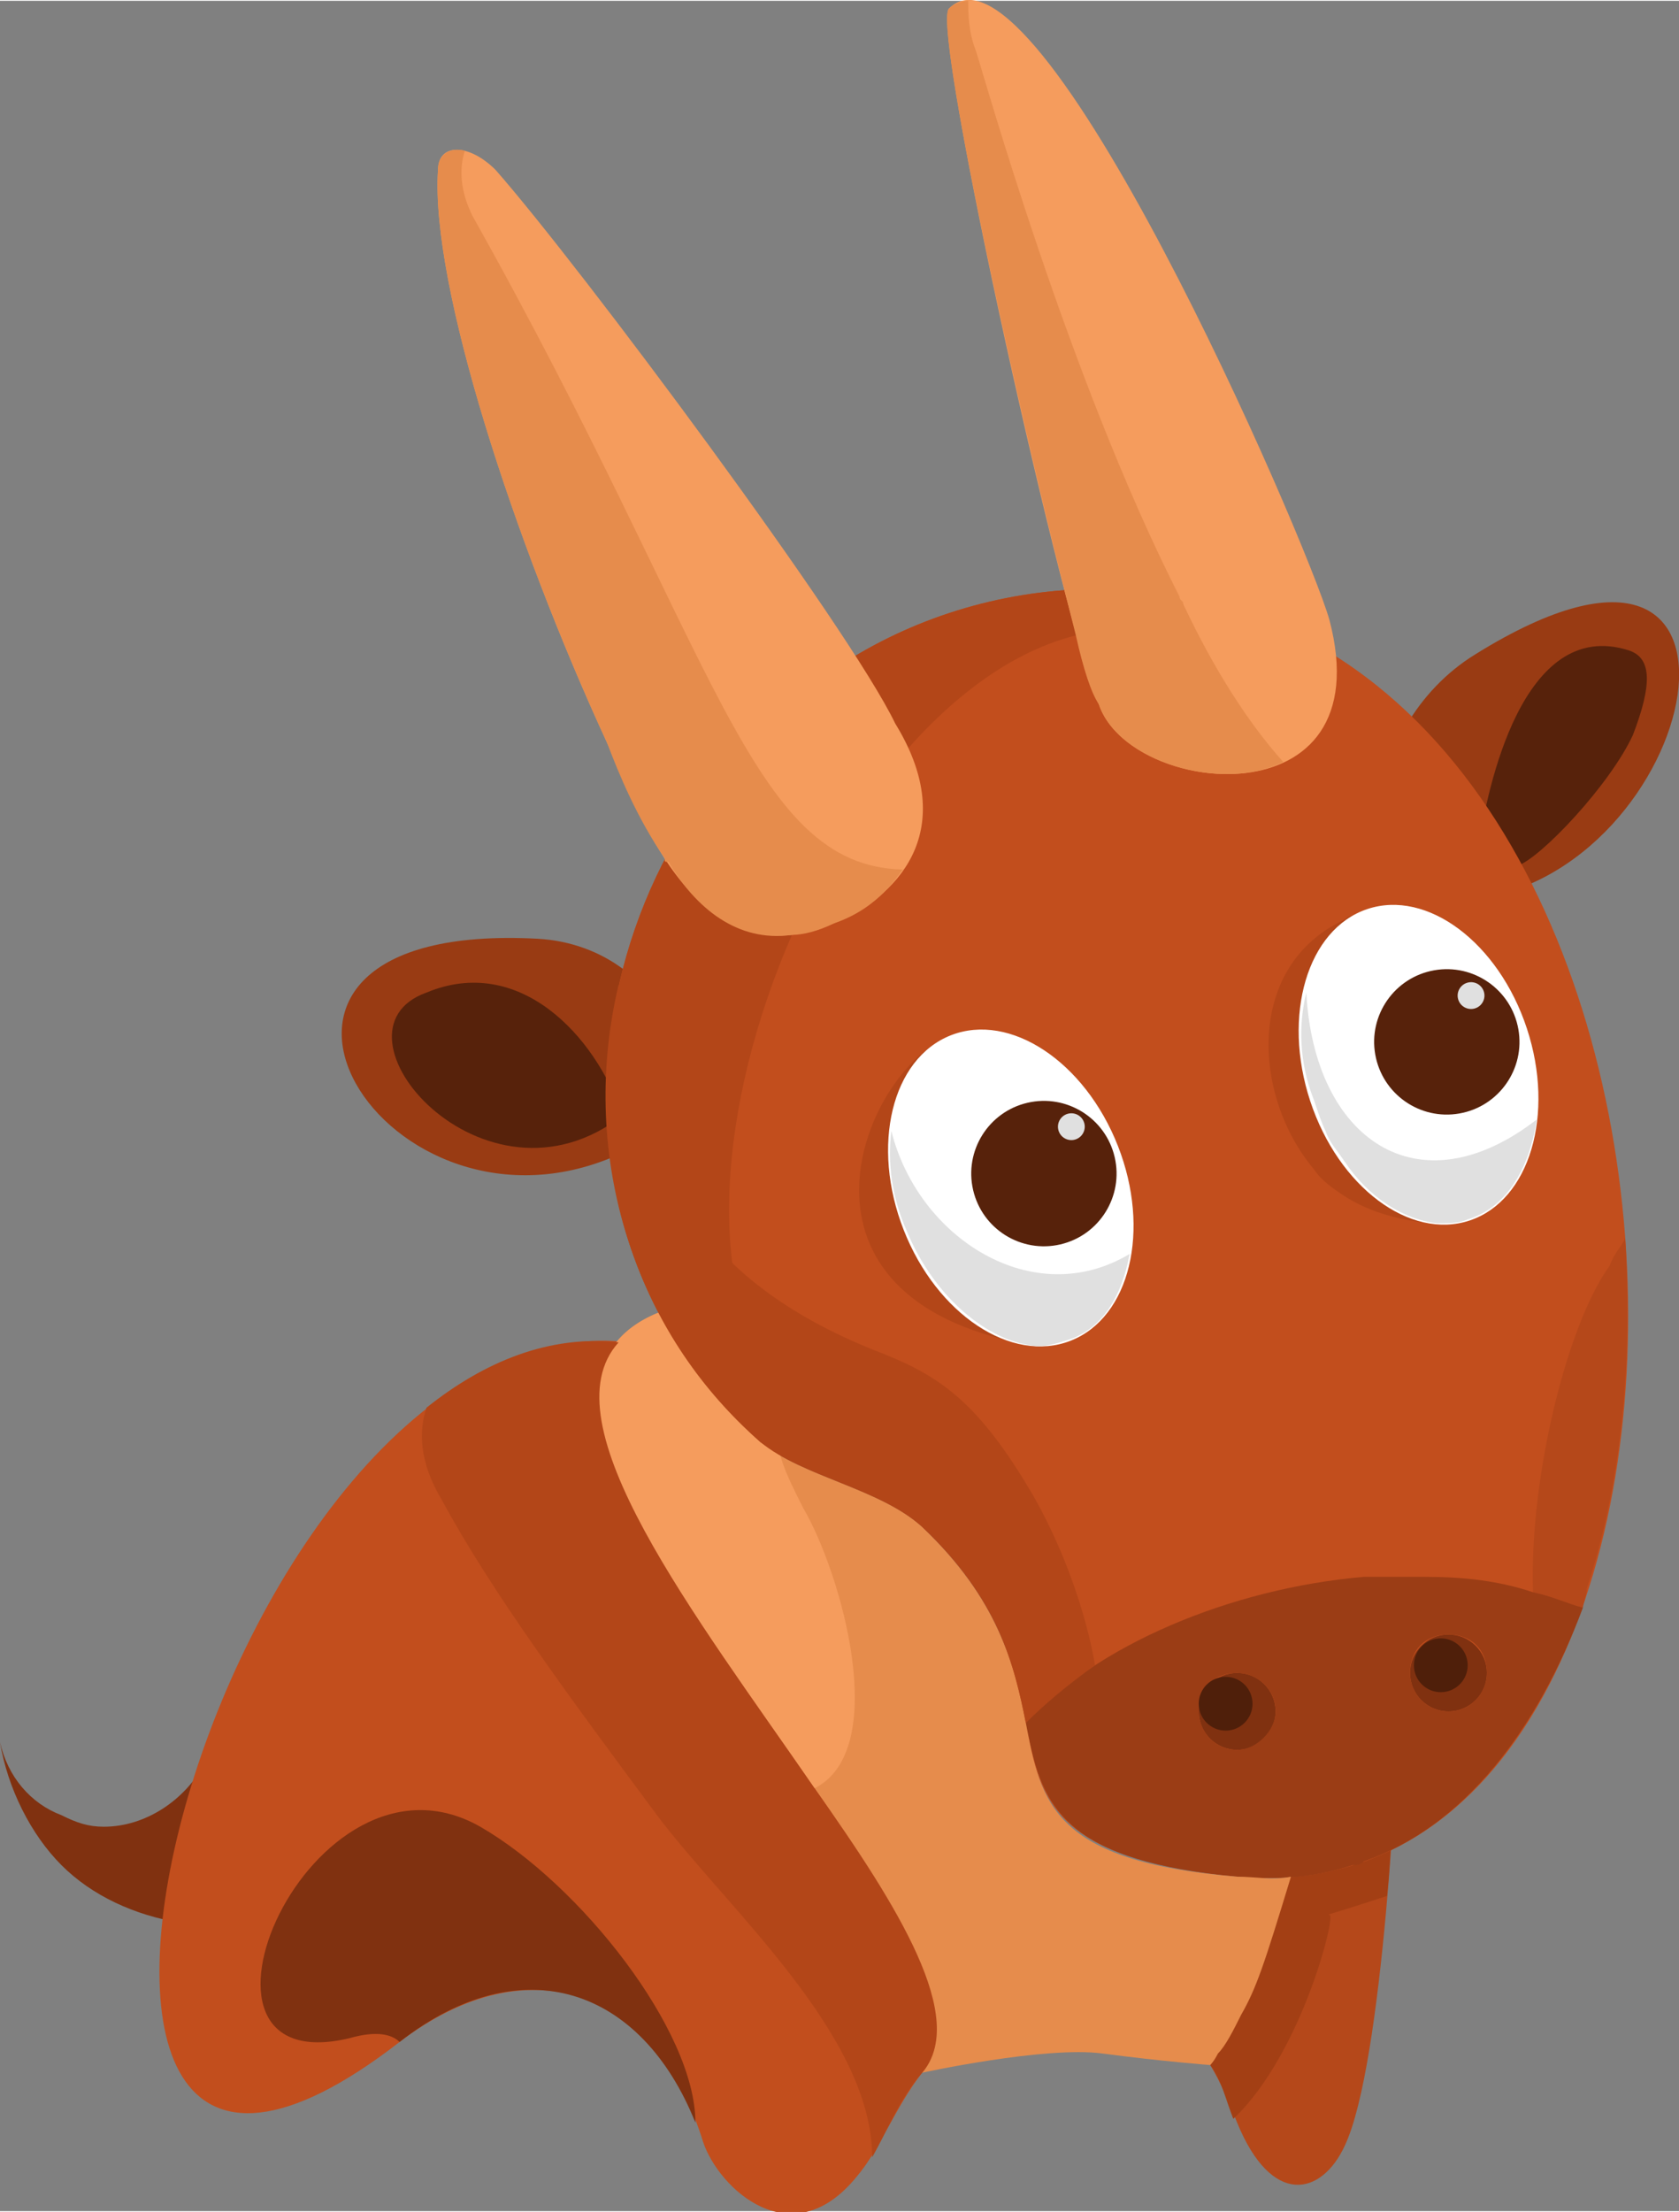 <?xml version="1.0" encoding="UTF-8"?>
<!DOCTYPE svg PUBLIC "-//W3C//DTD SVG 1.1//EN" "http://www.w3.org/Graphics/SVG/1.1/DTD/svg11.dtd">
<!-- Creator: CorelDRAW X7 -->
<svg xmlns="http://www.w3.org/2000/svg" xml:space="preserve" width="53.228mm" height="70.089mm" version="1.1" style="shape-rendering:geometricPrecision; text-rendering:geometricPrecision; image-rendering:optimizeQuality; fill-rule:evenodd; clip-rule:evenodd"
viewBox="0 0 437 575"
 xmlns:xlink="http://www.w3.org/1999/xlink">
 <rect x="0" y="0" width="437" height="575" fill="#808080" stroke="none"/>
 <defs>
  <style type="text/css">
   <![CDATA[
    .fil6 {fill:none}
    .fil16 {fill:#4F1F0A}
    .fil5 {fill:#57220B}
    .fil7 {fill:#57220B}
    .fil0 {fill:#803110}
    .fil4 {fill:#993B13}
    .fil12 {fill:#9B3D15}
    .fil3 {fill:#A33F14}
    .fil15 {fill:#B34618}
    .fil9 {fill:#B34618}
    .fil2 {fill:#B5481A}
    .fil8 {fill:#C24E1D}
    .fil1 {fill:#C24E1D}
    .fil11 {fill:#E0E0E0}
    .fil13 {fill:#E68C4C}
    .fil17 {fill:#E68C4C}
    .fil14 {fill:#F59C5D}
    .fil10 {fill:white}
   ]]>
  </style>
 </defs>
 <g id="Layer_x0020_1">
  <path class="fil0" d="M53 459c-5,9 -15,16 -26,16 -4,0 -7,-1 -11,-3 -8,-3 -14,-10 -16,-19 2,12 8,24 16,32 8,8 19,13 31,15 0,-13 2,-27 6,-41z"/>
  <path class="fil1" d="M104 531c34,-26 67,-13 79,26 4,12 23,30 40,9 6,-7 10,-18 17,-27 13,-6 29,-14 29,-23 2,-29 -54,-70 -77,-106 -17,-29 -16,-26 -22,-43 -2,-6 -4,-12 -6,-18 -109,-13 -180,275 -60,182z"/>
  <path class="fil0" d="M104 531c32,-25 63,-14 77,21 0,-24 -30,-62 -56,-77 -44,-25 -84,67 -34,55 7,-2 11,-1 13,1l0 0z"/>
  <path class="fil2" d="M315 537c3,5 5,10 7,15 9,22 22,19 28,6 10,-21 14,-102 14,-118 -6,3 -42,78 -47,77 -6,5 1,13 -2,20z"/>
  <path class="fil3" d="M315 537c3,4 4,9 6,14 18,-17 27,-54 25,-53 0,0 -6,-7 -11,-9 -9,16 -16,29 -18,28 -6,5 1,13 -2,20z"/>
  <path class="fil3" d="M361 493c1,-9 1,-18 2,-26 -4,-1 -10,-1 -15,-1 -7,12 -14,26 -20,36 1,0 4,0 4,0 0,0 17,-5 29,-9z"/>
  <path class="fil4" d="M384 170c82,-51 59,58 -2,64 -33,4 -29,-45 2,-64z"/>
  <path class="fil5" d="M385 219c2,-13 11,-59 39,-50 6,2 6,9 1,22 -6,13 -24,32 -30,34 -5,2 -13,-2 -10,-6z"/>
  <circle class="fil6" cx="286" cy="277" r="124"/>
  <path class="fil4" d="M140 244c-93,-5 -42,82 19,57 32,-13 16,-55 -19,-57z"/>
  <path class="fil7" d="M162 290c-7,-21 -27,-42 -51,-32 -28,10 15,60 51,32z"/>
  <path class="fil8" d="M286 153c-24,0 -47,7 -66,19 -71,45 -85,148 -22,203 11,9 31,12 42,22 49,45 0,83 82,91 144,13 138,-335 -36,-335z"/>
  <path class="fil9" d="M244 271c1,22 -15,58 26,79 -68,-11 -47,-67 -26,-79z"/>
  <ellipse class="fil10" transform="matrix(1.467 -0.576 0.624 1.589 263.088 308.835)" rx="19" ry="25"/>
  <path class="fil9" d="M350 311c11,7 24,7 24,7 -9,-1 -22,-15 -29,-24 -1,-2 -2,-5 -3,-8 -4,-10 -4,-20 -2,-28 1,-8 5,-14 10,-18 0,-1 1,-1 2,-2 -1,0 -2,1 -2,1 -26,12 -24,46 -8,65 2,3 5,5 8,7z"/>
  <ellipse class="fil10" transform="matrix(1.484 -0.497 0.534 1.62 369.211 276.781)" rx="19" ry="25"/>
  <circle class="fil0" cx="322" cy="445" r="10"/>
  <circle class="fil0" cx="377" cy="435" r="10"/>
  <path class="fil11" d="M279 348c8,-3 13,-11 15,-22 -25,15 -55,-4 -62,-32 -1,8 0,17 4,26 7,17 21,29 34,30 3,0 6,-1 9,-2z"/>
  <path class="fil11" d="M350 302c6,9 15,15 24,16 3,0 6,0 8,-1 10,-3 16,-13 18,-26 -31,24 -58,5 -60,-33 -2,8 -2,18 2,28 1,3 2,6 3,8 1,3 3,5 5,8z"/>
  <circle class="fil7" transform="matrix(1.535 -0.357 0.357 1.535 271.701 305.091)" r="12"/>
  <circle class="fil11" transform="matrix(0.283 -0.066 0.066 0.283 278.844 292.89)" r="12"/>
  <circle class="fil7" transform="matrix(1.552 -0.274 0.274 1.552 376.568 270.828)" r="12"/>
  <circle class="fil11" transform="matrix(0.283 -0.066 0.066 0.283 382.874 258.783)" r="12"/>
  <path class="fil2" d="M413 413c9,-27 12,-59 10,-91 -1,2 -3,4 -4,7 -11,15 -21,55 -20,85 5,1 9,3 13,4 0,-1 1,-3 1,-5z"/>
  <path class="fil12" d="M322 455c-6,0 -10,-5 -10,-10 0,-6 4,-10 10,-10 5,0 10,4 10,10 0,5 -5,10 -10,10zm77 -41c-9,-3 -18,-4 -28,-4 -6,0 -11,0 -16,0 -35,3 -70,18 -88,38 0,2 1,4 1,5 4,18 11,31 54,35 11,1 21,0 30,-3 1,0 2,0 3,-1 26,-9 45,-34 57,-66 -4,-1 -8,-3 -13,-4zm-32 21c0,-6 4,-10 10,-10 6,0 10,4 10,10 0,5 -4,10 -10,10 -6,0 -10,-5 -10,-10z"/>
  <path class="fil13" d="M172 341c-67,26 98,163 68,198 0,0 32,-7 47,-5 15,2 28,3 28,3 0,0 1,-1 2,-3 2,-2 4,-6 6,-10 4,-7 6,-13 13,-36 -5,1 -9,0 -14,0 -48,-4 -51,-19 -55,-40 -3,-15 -7,-32 -27,-51 -11,-10 -31,-13 -42,-22 -11,-10 -20,-21 -26,-34z"/>
  <path class="fil14" d="M172 341c-41,16 5,73 40,124 20,-10 7,-56 -3,-73 -3,-6 -5,-10 -6,-14 -2,-1 -3,-2 -5,-3 -11,-10 -20,-21 -26,-34z"/>
  <path class="fil15" d="M161 256c-10,42 2,88 37,119 11,9 31,12 42,22 20,19 24,36 27,51 5,-5 11,-10 18,-15l0 0c0,0 -3,-21 -16,-44 -14,-24 -24,-31 -39,-37 -47,-18 -65,-48 -69,-96z"/>
  <path class="fil15" d="M286 153c-24,0 -47,7 -66,19 -71,45 -85,148 -22,203 3,2 7,4 11,6 -1,-6 -3,-14 -9,-24 -36,-58 29,-204 101,-193 0,0 4,-4 9,-9 -7,-1 -15,-2 -24,-2z"/>
  <circle class="fil16" cx="319" cy="443" r="7"/>
  <circle class="fil16" cx="375" cy="433" r="7"/>
  <path class="fil9" d="M212 465c-31,-45 -70,-95 -51,-116 -18,-2 -35,5 -50,17 -2,6 -2,14 4,24 13,24 33,51 56,82 18,24 56,57 56,89 4,-7 7,-15 13,-22 12,-14 -6,-43 -28,-74z"/>
  <path class="fil14" d="M114 44c-2,30 20,97 44,149 9,20 24,62 59,47 19,-8 32,-26 16,-52 -12,-25 -82,-119 -104,-144 -7,-7 -15,-7 -15,0z"/>
  <path class="fil14" d="M346 161c14,53 -52,46 -60,22 -8,-16 -44,-176 -39,-181 23,-23 93,138 99,159z"/>
  <path class="fil17" d="M123 56c-4,-8 -3,-14 -2,-17 -4,-1 -7,1 -7,5 -2,30 20,97 44,149 3,8 8,20 15,30 0,1 0,1 1,1 7,12 18,21 32,19 3,0 7,-1 11,-3 12,-4 17,-13 18,-14 -40,-1 -48,-56 -112,-170z"/>
  <path class="fil17" d="M307 155c-29,-57 -51,-136 -53,-142 -2,-5 -2,-10 -2,-13 -2,0 -4,1 -5,2 -4,4 17,100 30,151 1,4 2,8 3,12 2,9 4,15 6,18 5,15 32,23 48,15 -9,-10 -18,-24 -26,-41 0,-1 -1,-1 -1,-2 0,0 0,0 0,0 0,0 0,0 0,0z"/>
 </g>
</svg>

